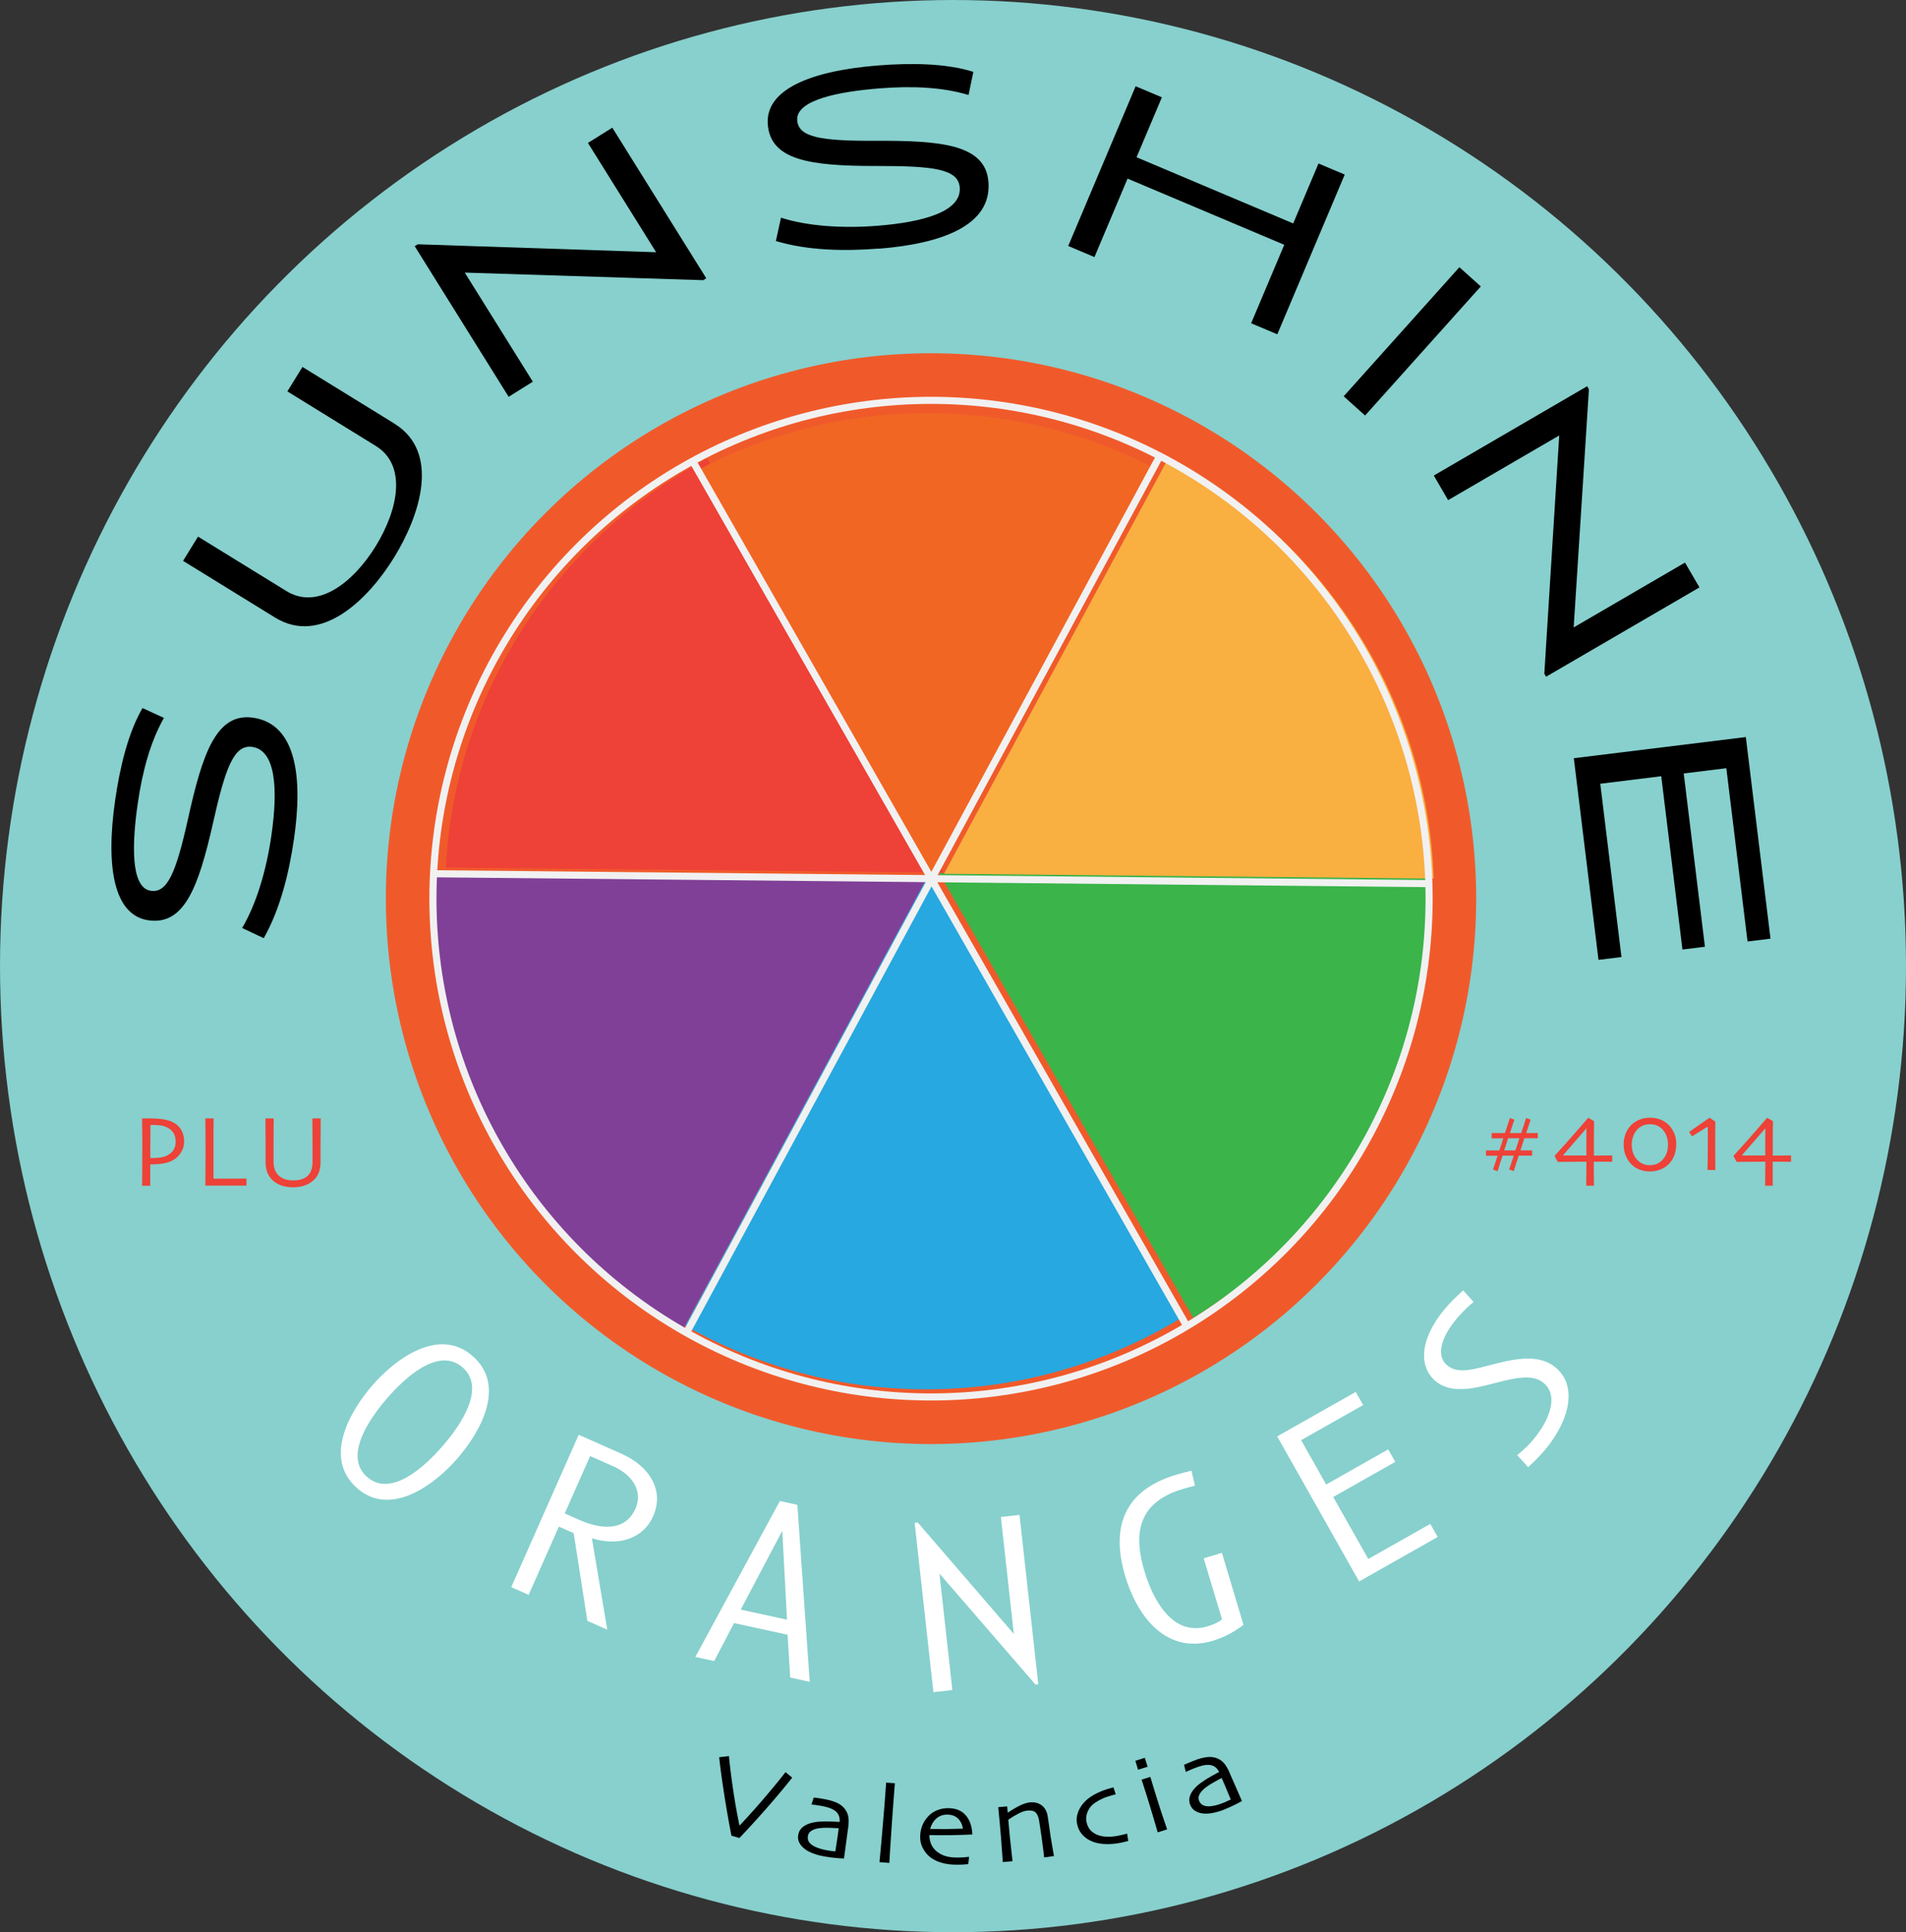 <?xml version="1.0" encoding="UTF-8"?><svg id="Layer_1" xmlns="http://www.w3.org/2000/svg" viewBox="0 0 268.82 272.4"><rect x="0" y="0" width="268.82" height="272.4" fill="#333333" stroke="none"/><defs><style>.cls-1{fill:#faaf41;}.cls-2{fill:#ee4137;}.cls-3{fill:#f05a2b;}.cls-4{fill:#fff;}.cls-5{fill:#eb2027;}.cls-6{fill:#f16623;}.cls-7{fill:#804097;}.cls-8{fill:#87d0cd;}.cls-9{fill:#27a8e0;}.cls-10{fill:#3bb44a;}.cls-11{fill:none;stroke:#f1f1f1;stroke-miterlimit:10;}</style></defs><ellipse class="cls-8" cx="134.41" cy="136.2" rx="134.41" ry="136.2"/><circle class="cls-3" cx="131.31" cy="126.69" r="76.89"/><path class="cls-10" d="m132.49,123.15l35.8,62.64c16.84-10.32,29.22-27.68,32.51-48.73.7-4.48.94-8.92.78-13.29l-69.06-.68-.03.06Z"/><path class="cls-2" d="m133.08,123.01l-33.35-58.36c-18.63,9.93-32.54,28.16-36.12,50.59-.36,2.37-.6,4.73-.72,7.07l70.19.69Z"/><path class="cls-6" d="m163.17,66.19c-6.58-3.44-13.81-5.89-21.55-7.1-15.52-2.42-30.64.48-43.52,7.34l33.35,58.36h.06s31.65-58.6,31.65-58.6Z"/><path class="cls-1" d="m164.79,64.58l-31.65,58.6,69.06.68c-.89-25.21-15.44-47.81-37.41-59.29Z"/><path class="cls-7" d="m60.82,123.09c-1.38,26.9,12.81,51.68,35.39,64.55l34.55-63.85-69.93-.69Z"/><path class="cls-9" d="m166.98,185.58l-35.8-62.64-34.54,63.96c7.01,3.95,14.81,6.77,23.2,8.13,17.01,2.65,33.53-1.11,47.14-9.45Z"/><circle class="cls-11" cx="131.31" cy="126.69" r="70.25"/><line class="cls-11" x1="61.15" y1="123.18" x2="201.52" y2="124.57"/><line class="cls-11" x1="167.39" y1="186.97" x2="97.7" y2="65.01"/><line class="cls-11" x1="96.82" y1="187.9" x2="163.58" y2="64.29"/><polygon class="cls-5" points="133.08 123.19 133.11 123.24 133.14 123.19 133.08 123.19"/><path d="m41.46,118.29c-.7,4.83-1.95,9.89-4.26,13.97l-3.05-1.43c2.04-3.45,3.43-8.21,4.12-13,.95-6.52.65-12.05-2.69-12.53-2.62-.38-3.81,3.03-5.56,10.82-2.06,9.12-4.1,14.35-9.09,13.62-4.84-.7-6.07-7.42-4.68-17,.69-4.75,1.86-9.51,3.85-12.92l3.02,1.39c-1.92,3.39-3.03,7.52-3.69,12.04-.78,5.4-1.1,11.9,1.84,12.33,2.33.34,3.55-2.52,5.25-10.16,2.01-9.05,3.94-15,9.18-14.24,6.17.9,7,8.55,5.76,17.12Z"/><path d="m55.62,59.72c6.51,4.01,3.65,12.88-.03,18.86-3.64,5.91-10.29,12.49-16.8,8.48l-12.97-7.99,2.11-3.42,12.47,7.68c4.42,2.72,9.43-1.2,12.6-6.35,3.17-5.15,4.42-11.39,0-14.11l-12.47-7.69,2.13-3.45,12.97,7.99Z"/><path d="m99.61,39.23l-.43.27-33.63-1.07,9.6,15.38-3.41,2.13-13.25-21.23.43-.27,33.62,1.12-9.62-15.41,3.44-2.15,13.25,21.23Z"/><path d="m123.99,35.04c-4.86.39-10.07.29-14.56-1.06l.72-3.29c3.81,1.22,8.77,1.52,13.59,1.14,6.57-.52,11.89-2.03,11.62-5.4-.21-2.64-3.8-3.04-11.78-3.03-9.35.01-14.89-.82-15.29-5.84-.39-4.88,5.89-7.56,15.54-8.33,4.78-.38,9.68-.29,13.45.9l-.68,3.26c-3.73-1.12-8.01-1.29-12.55-.93-5.44.43-11.85,1.56-11.61,4.52.19,2.35,3.24,2.91,11.06,2.87,9.27-.04,15.5.52,15.91,5.8.49,6.22-6.78,8.72-15.41,9.41Z"/><path d="m176.46,45.57l4.67-11.06-22.1-9.33-4.67,11.06-3.7-1.56,9.51-22.52,3.7,1.56-3.57,8.45,22.09,9.33,3.57-8.45,3.7,1.56-9.51,22.52-3.7-1.56Z"/><path d="m189.51,55.87l16.32-18.2,3.02,2.71-16.32,18.2-3.02-2.71Z"/><path d="m218.06,95.41l-.25-.44,2.1-33.58-15.67,9.12-2.02-3.47,21.63-12.59.25.44-2.15,33.56,15.7-9.14,2.04,3.5-21.63,12.59Z"/><path d="m221.97,106.89l24.26-2.98,3.48,28.42-3.24.4-2.99-24.43-6.01.74,2.99,24.43-3.17.39-2.99-24.43-8.6,1.06,2.99,24.43-3.24.4-3.48-28.42Z"/><path class="cls-4" d="m50.4,209.83c-4.93-4.28-.98-10.96,2.13-14.54,3.06-3.53,9.26-8.34,14.1-4.14,4.9,4.25,1.02,10.86-2.16,14.51-3.02,3.47-9.26,8.34-14.07,4.17Zm14.83-17.07c-3.42-2.97-8.22,1.58-10.62,4.35-2.47,2.84-6.21,8.18-2.82,11.12,3.42,2.97,8.24-1.61,10.62-4.35,2.58-2.97,6.17-8.21,2.82-11.12Z"/><path class="cls-4" d="m82.84,228.5l-1.93-12.36-2.09-.92-4.26,9.62-2.45-1.09,9.51-21.48,6,2.66c4.1,1.82,6.08,5.25,4.5,8.82-1.45,3.28-5.03,4.25-8.64,3.11l2.17,12.89-2.82-1.25Zm3.61-21.8l-3.22-1.43-3.58,8.09,2.05.91c3.15,1.39,6.51,1.62,7.93-1.6,1.06-2.39-.36-4.73-3.18-5.98Z"/><path class="cls-4" d="m111.45,236.5l-.37-6.04-7.55-1.64-2.8,5.35-2.66-.58,11.92-21.98,2.47.54,1.74,24.95-2.74-.6Zm-1.11-20.71l-5.87,11.13,6.53,1.42-.67-12.56Z"/><path class="cls-4" d="m146.44,237.44l-.4.04-13.54-15.64,1.82,16.42-2.67.3-2.65-23.87.44-.05,13.55,15.71-1.83-16.49,2.63-.29,2.65,23.87Z"/><path class="cls-4" d="m171.12,231.3c-6.94,2.08-10.86-3.88-12.42-9.09-1.68-5.61-1.23-11.78,7.17-14.3.65-.2,1.47-.4,2.17-.58l.5,2.11c-.7.17-1.28.35-1.74.48-6.79,2.03-6.79,6.91-5.37,11.65,1.09,3.64,3.81,9.23,8.87,7.71.84-.25,1.58-.58,2.05-.98l-2.58-8.61,2.57-.77,3.04,10.15c-1.13.85-2.54,1.71-4.27,2.22Z"/><path class="cls-4" d="m191.69,222.95l-11.56-20.45,11.08-6.27,1.05,1.85-8.75,4.95,3.53,6.25,8.75-4.95,1,1.76-8.75,4.95,4.94,8.74,8.75-4.95,1.04,1.85-11.08,6.27Z"/><path class="cls-4" d="m217.23,205.15c-.54.59-1.09,1.12-1.71,1.69l-1.53-1.69c.59-.49,1.22-1.06,1.71-1.58,2.72-2.94,4.2-6.59,2.15-8.48-1.38-1.28-3.36-1.09-7.15-.07-2.81.73-6.18,1.59-8.4-.46-2.43-2.25-1.86-6.46,2.11-10.75.68-.73,1.25-1.25,1.95-1.9l1.48,1.64c-.67.52-1.27,1.12-1.87,1.76-2.39,2.59-3.64,5.53-1.95,7.09,1.56,1.44,3.95.6,6.68-.09,3.18-.82,6.6-1.48,8.9.65,3.1,2.86,1.49,8.04-2.37,12.21Z"/><path d="m111.72,250.62c-.04.05-.83,1.08-2.48,3.01-1.65,1.93-3.31,3.76-4.95,5.49-.45-.13-.68-.19-1.13-.33-.51-2.61-.92-5.08-1.26-7.41-.34-2.33-.46-3.54-.47-3.65.55-.06.83-.09,1.38-.16,0,.11.11,1.27.41,3.49.3,2.22.66,4.32,1.07,6.3,0,0,.01,0,.02,0,1.42-1.5,2.86-3.12,4.3-4.84,1.44-1.72,2.14-2.64,2.18-2.69.37.32.56.47.94.78Z"/><path d="m119.62,257.66c-.17,1.26-.3,2.28-.41,3.07s-.17,1.22-.18,1.28c-.06,0-.33-.02-.82-.05-.49-.03-1.11-.11-1.87-.23-.47-.08-.95-.19-1.41-.35-.46-.16-.86-.34-1.18-.54-.42-.27-.75-.6-.97-.97-.22-.37-.28-.79-.19-1.24.1-.48.34-.86.74-1.14.39-.29.9-.48,1.51-.59.38-.07.88-.11,1.5-.12.62,0,1.31.02,2.09.07.02-.4-.04-.74-.18-1.02-.14-.28-.38-.51-.7-.7-.22-.13-.48-.23-.77-.32-.28-.09-.62-.16-1.01-.23-.24-.04-.45-.07-.62-.1-.17-.02-.41-.05-.7-.09.13-.39.19-.59.32-.98.08,0,.24.03.48.06.24.03.56.08.98.16.63.11,1.18.26,1.66.46.48.2.86.46,1.15.79.27.31.46.66.57,1.07.11.41.11.98.02,1.72Zm-1.54,1.65c.03-.17.06-.39.09-.66.04-.26.08-.57.12-.91-.25-.02-.68-.04-1.31-.06s-1.16.01-1.6.08c-.33.05-.64.16-.92.33-.28.17-.45.41-.51.72-.06.34-.01.64.16.88.17.25.43.46.78.63.27.13.57.25.9.34.33.09.69.17,1.07.23.12.02.26.04.42.06.17.02.34.04.53.06,0-.04.03-.2.08-.5.05-.3.11-.7.18-1.2Z"/><path d="m125.42,262.63c-.55-.04-.83-.06-1.38-.11.01-.06.08-.81.21-2.23.13-1.43.23-2.62.31-3.56.05-.61.11-1.37.19-2.3.07-.93.15-1.96.23-3.12.49.04.74.06,1.23.09-.07.79-.14,1.69-.21,2.73-.08,1.03-.14,1.9-.19,2.61-.11,1.55-.2,2.9-.27,4.06-.07,1.16-.11,1.77-.11,1.82Z"/><path d="m137.15,258.62c-2.43.11-3.64.12-6.07.09,0,.54.11,1.04.36,1.5.24.45.63.83,1.15,1.13.33.19.71.33,1.14.42.43.09.94.13,1.54.11.33,0,.63-.03.9-.05.27-.02.44-.04.51-.05-.05.41-.07.62-.12,1.03-.05,0-.2.02-.46.04-.26.02-.57.04-.93.04-.93.02-1.75-.08-2.44-.29-.69-.21-1.25-.51-1.68-.89-.37-.32-.68-.72-.93-1.22-.25-.49-.36-1.03-.34-1.63.02-.58.13-1.1.33-1.57.2-.47.49-.9.87-1.29.33-.34.73-.6,1.2-.79.47-.19.96-.28,1.47-.29.5,0,.95.06,1.34.19.39.14.74.34,1.03.62.33.31.59.71.78,1.18.19.47.31,1.04.34,1.71Zm-1.33-.81c-.11-.63-.36-1.12-.74-1.47-.38-.35-.88-.52-1.49-.52-.61,0-1.12.19-1.53.55-.41.36-.7.85-.88,1.47,1.85.03,2.78.02,4.63-.04Z"/><path d="m148.64,261.66c-.55.08-.82.12-1.37.2-.01-.14-.07-.61-.17-1.41-.1-.8-.17-1.29-.2-1.48-.04-.26-.09-.65-.17-1.16-.07-.51-.13-.89-.17-1.12-.1-.58-.28-.98-.53-1.2-.26-.22-.66-.3-1.2-.23-.33.04-.73.18-1.2.42-.47.24-.94.52-1.42.86,0,.06.03.36.08.91.05.55.09,1.05.14,1.5.06.59.13,1.3.23,2.13.1.83.15,1.27.15,1.31-.55.05-.83.08-1.38.12,0-.04-.02-.35-.06-.94-.04-.59-.11-1.47-.2-2.63-.04-.53-.1-1.16-.16-1.88-.06-.72-.14-1.48-.22-2.29.5-.04.76-.06,1.26-.11.03.35.05.53.08.88,0,0,0,0,0,.01.72-.48,1.32-.83,1.8-1.05.48-.22.89-.35,1.22-.39.69-.09,1.26.04,1.74.38.48.35.77.87.88,1.58.1.64.18,1.19.24,1.65.06.46.12.84.16,1.13.07.46.17,1.04.29,1.72.12.69.18,1.05.19,1.08Z"/><path d="m158.97,258.51c.06.41.1.61.16,1.02-.05.01-.12.03-.22.06-.1.03-.18.05-.25.06-.73.19-1.43.3-2.1.32-.67.03-1.28-.02-1.84-.15-.76-.18-1.38-.51-1.88-.98-.49-.47-.8-1.04-.93-1.72-.12-.6-.05-1.19.18-1.76.24-.57.59-1.07,1.05-1.51.42-.39.94-.74,1.57-1.05.63-.31,1.29-.55,2-.73.06-.01.12-.03.18-.05.06-.02.11-.03.15-.04.13.39.19.59.32.98-.04,0-.08.02-.12.03-.04.01-.09.02-.12.03-.59.15-1.09.31-1.49.48-.4.17-.78.38-1.15.62-.48.32-.84.73-1.06,1.23-.22.5-.29.99-.19,1.48.12.58.38,1.05.76,1.38.39.33.87.55,1.42.65.43.08.91.1,1.42.06.51-.04,1.05-.14,1.6-.28.09-.02.19-.05.3-.08.11-.03.19-.05.23-.06Z"/><path d="m161.86,249.07c-.54.17-.81.26-1.35.42-.15-.5-.23-.76-.38-1.26.53-.16.8-.25,1.33-.42.16.5.24.75.4,1.26Zm2.75,8.83c-.53.17-.8.25-1.33.42-.02-.08-.16-.57-.42-1.45-.26-.89-.48-1.62-.66-2.2-.15-.5-.32-1.06-.51-1.66-.19-.6-.41-1.31-.68-2.12.49-.15.74-.23,1.23-.39.21.7.41,1.37.6,1.98.19.61.36,1.16.51,1.63.36,1.14.66,2.04.9,2.73.23.68.35,1.03.36,1.05Z"/><path d="m173.4,249.89c.51,1.16.93,2.1,1.25,2.84.32.73.49,1.13.51,1.18-.05.03-.3.16-.73.39-.44.23-1.02.49-1.73.79-.45.19-.92.33-1.4.44-.48.11-.92.16-1.3.15-.51-.01-.96-.12-1.34-.33-.38-.2-.65-.52-.81-.96-.17-.46-.15-.91.04-1.36.19-.45.52-.88.99-1.3.29-.26.71-.55,1.23-.89.53-.33,1.14-.68,1.84-1.04-.19-.35-.42-.61-.69-.77-.27-.16-.59-.24-.97-.22-.26,0-.54.05-.83.13-.29.08-.62.19-.99.33-.23.09-.43.17-.58.24-.16.07-.38.17-.65.29-.09-.4-.14-.6-.24-1,.07-.03.22-.1.45-.2.22-.1.53-.22.92-.38.6-.24,1.16-.4,1.67-.48.52-.08.99-.06,1.41.07.39.12.75.32,1.05.62.31.29.61.78.91,1.46Zm-.47,2.22c-.07-.16-.16-.36-.26-.61-.1-.24-.23-.52-.37-.84-.23.11-.61.32-1.16.63-.55.31-1,.62-1.34.91-.25.22-.47.47-.62.76-.16.29-.18.58-.07.88.12.32.32.55.6.67.28.12.61.17,1,.13.3-.03.62-.08.95-.18.34-.1.69-.22,1.05-.37.11-.05.24-.1.39-.18.16-.07.32-.14.49-.22-.01-.03-.08-.19-.2-.47-.12-.28-.27-.65-.47-1.12Z"/><path class="cls-2" d="m25.97,160.92c0,.69-.22,1.31-.67,1.87-.45.56-1.04.93-1.79,1.13-.32.08-.67.15-1.05.18s-.8.06-1.27.06v3s-1.15,0-1.15,0c0-.28.01-.81.02-1.58,0-.77.01-1.95.01-3.56,0-.51,0-1.14,0-1.88s-.01-1.57-.03-2.47c.2,0,.4,0,.6,0h.48c.82,0,1.51.05,2.08.16.57.1,1.05.28,1.45.53.43.27.76.62.98,1.05s.34.94.34,1.51Zm-1.2,0c0-.49-.11-.9-.33-1.24-.22-.34-.56-.61-1.02-.81-.28-.12-.59-.2-.92-.23-.33-.03-.67-.05-1.02-.05h-.26c0,.05,0,.41-.01,1.06s-.01,1.18-.01,1.56c0,.35,0,.76,0,1.24,0,.48,0,.75,0,.81h.28c.32,0,.65-.02,1.01-.06.36-.04.66-.12.92-.23.44-.19.78-.45,1.02-.79.23-.33.35-.76.35-1.26Z"/><path class="cls-2" d="m34.77,167.14c-.06,0-.36,0-.9,0-.54,0-1.23,0-2.07,0-.55,0-1.08,0-1.58,0-.5,0-.92,0-1.26,0,0-.81.02-1.63.02-2.47,0-.83.01-1.65.01-2.45,0-1.34,0-2.36-.01-3.07,0-.7-.02-1.2-.02-1.48h1.17c0,.61-.02,1.31-.02,2.11s0,1.45,0,1.96c0,1.24,0,2.28,0,3.11,0,.83,0,1.27,0,1.32.19,0,.43,0,.7,0,.27,0,.52,0,.74,0,.84,0,1.58,0,2.21-.01s.96-.01,1-.01v.99Z"/><path class="cls-2" d="m45.23,157.67c0,.91,0,1.66-.01,2.25,0,.59-.01,1.11-.01,1.55,0,.54,0,1,0,1.38,0,.38,0,.71,0,.99,0,.55-.08,1.03-.24,1.45s-.41.78-.74,1.09-.74.56-1.22.73c-.48.18-1.04.27-1.67.27s-1.19-.09-1.67-.26c-.48-.17-.89-.42-1.23-.74-.33-.31-.58-.68-.74-1.09-.16-.42-.24-.9-.24-1.45,0-.28,0-.61,0-.99,0-.38,0-.84,0-1.38,0-.44,0-.96-.01-1.55,0-.59-.01-1.34-.01-2.25h1.17c0,.12-.01.52-.02,1.21s-.01,1.59-.01,2.71c0,.34,0,.69,0,1.06,0,.36,0,.74,0,1.12,0,.86.25,1.52.74,1.97.5.45,1.17.67,2.01.67.92,0,1.6-.21,2.06-.64s.69-1.09.69-2c0-.38,0-.76,0-1.12,0-.36,0-.72,0-1.06,0-1.12,0-2.04-.01-2.75,0-.71-.01-1.1-.01-1.17h1.17Z"/><path class="cls-2" d="m216.87,160.47h-1.88c-.1.31-.2.62-.29.92s-.19.56-.27.79h1.66v.74h-1.89c-.16.47-.31.94-.46,1.41-.15.47-.23.73-.25.78l-.64-.25c.02-.06.09-.27.22-.64.12-.37.27-.8.43-1.3h-1.58c-.16.47-.31.94-.46,1.41-.15.47-.23.73-.25.79l-.64-.25c.02-.05.09-.26.22-.64.13-.37.27-.81.43-1.3h-1.64v-.74h1.88c.11-.34.21-.63.29-.86.08-.23.17-.51.27-.85h-1.64v-.74h1.88c.15-.46.3-.92.45-1.37.15-.45.23-.7.24-.75l.64.23s-.08.25-.21.61c-.12.37-.26.79-.42,1.28h1.59c.15-.46.3-.92.45-1.37.15-.45.23-.7.24-.75l.64.23s-.08.23-.2.6c-.12.37-.27.8-.43,1.29h1.64v.74Zm-2.58,0h-1.59c-.1.31-.2.62-.29.92-.1.3-.19.56-.27.79h1.59c.11-.34.21-.63.29-.86.08-.23.17-.51.27-.85Z"/><path class="cls-2" d="m227.37,163.79c-.57,0-1.05-.02-1.46-.02-.41,0-.78,0-1.12,0,0,.92,0,1.68,0,2.27s.01.97.02,1.12h-1.09c0-.15,0-.54.01-1.18s.02-1.37.02-2.21l-4.05.03-.45-.84c1.2-1.32,2.27-2.51,3.2-3.59.93-1.08,1.45-1.67,1.55-1.79l.83.49c-.02.81-.03,1.8-.03,2.97,0,1.17,0,1.79,0,1.87.23,0,.53,0,.9,0,.37,0,.93-.01,1.68-.02v.93Zm-3.61-4.73h-.01s-3.31,3.82-3.31,3.82h.01c.05.01.2.02.44.02s.61,0,1.09,0h.74c.31,0,.65,0,1.02,0v-1.81c0-.54,0-1.21.01-2.02Z"/><path class="cls-2" d="m236.41,161.37c0,.56-.1,1.08-.29,1.56-.19.48-.46.88-.8,1.21-.34.33-.73.58-1.18.75-.45.17-.93.26-1.45.26s-1-.09-1.44-.26c-.45-.17-.83-.42-1.16-.75-.35-.35-.62-.77-.81-1.24s-.28-.99-.28-1.55.09-1.04.26-1.49c.17-.45.42-.84.74-1.19.31-.33.7-.6,1.18-.8.47-.2.98-.3,1.53-.3s1.06.09,1.52.28.84.45,1.15.77c.34.35.59.75.77,1.2.18.45.27.96.27,1.53Zm-1.15.06c0-.45-.07-.87-.21-1.26-.14-.39-.34-.72-.6-.98-.22-.23-.47-.4-.76-.52-.29-.12-.62-.18-.98-.18-.4,0-.74.07-1.03.2-.28.13-.52.3-.72.5-.25.25-.45.56-.6.96-.15.39-.22.8-.22,1.21,0,.45.07.87.21,1.25.14.38.36.71.65,1,.21.2.45.36.74.48.28.12.59.18.93.18s.67-.06.96-.17c.29-.12.54-.28.75-.49.28-.26.49-.58.64-.95.15-.37.22-.77.22-1.21Z"/><path class="cls-2" d="m241.92,164.94h-1.1c0-.15.01-.58.03-1.28.01-.7.02-1.67.02-2.91,0-.22,0-.53,0-.94,0-.41,0-.73-.01-.96h-.02c-.21.11-.51.29-.91.55-.4.25-.83.52-1.29.8l-.41-.62c.57-.4,1.17-.82,1.8-1.26.64-.44,1-.69,1.09-.75l.81.56c0,.68-.02,1.39-.02,2.1,0,.72,0,1.14,0,1.27,0,.56,0,1.23.01,2.03,0,.8.01,1.27.02,1.42Z"/><path class="cls-2" d="m252.6,163.79c-.57,0-1.05-.02-1.46-.02-.41,0-.78,0-1.12,0,0,.92,0,1.68,0,2.27s.01.97.02,1.12h-1.09c0-.15,0-.54.01-1.18s.02-1.37.02-2.21l-4.05.03-.45-.84c1.2-1.32,2.27-2.51,3.2-3.59.93-1.08,1.45-1.67,1.55-1.79l.83.49c-.02.81-.03,1.8-.03,2.97,0,1.17,0,1.79,0,1.87.23,0,.53,0,.9,0,.37,0,.93-.01,1.68-.02v.93Zm-3.61-4.73h-.01s-3.31,3.82-3.31,3.82h.01c.05.01.2.02.44.02s.61,0,1.09,0h.74c.31,0,.65,0,1.02,0v-1.81c0-.54,0-1.21.01-2.02Z"/></svg>